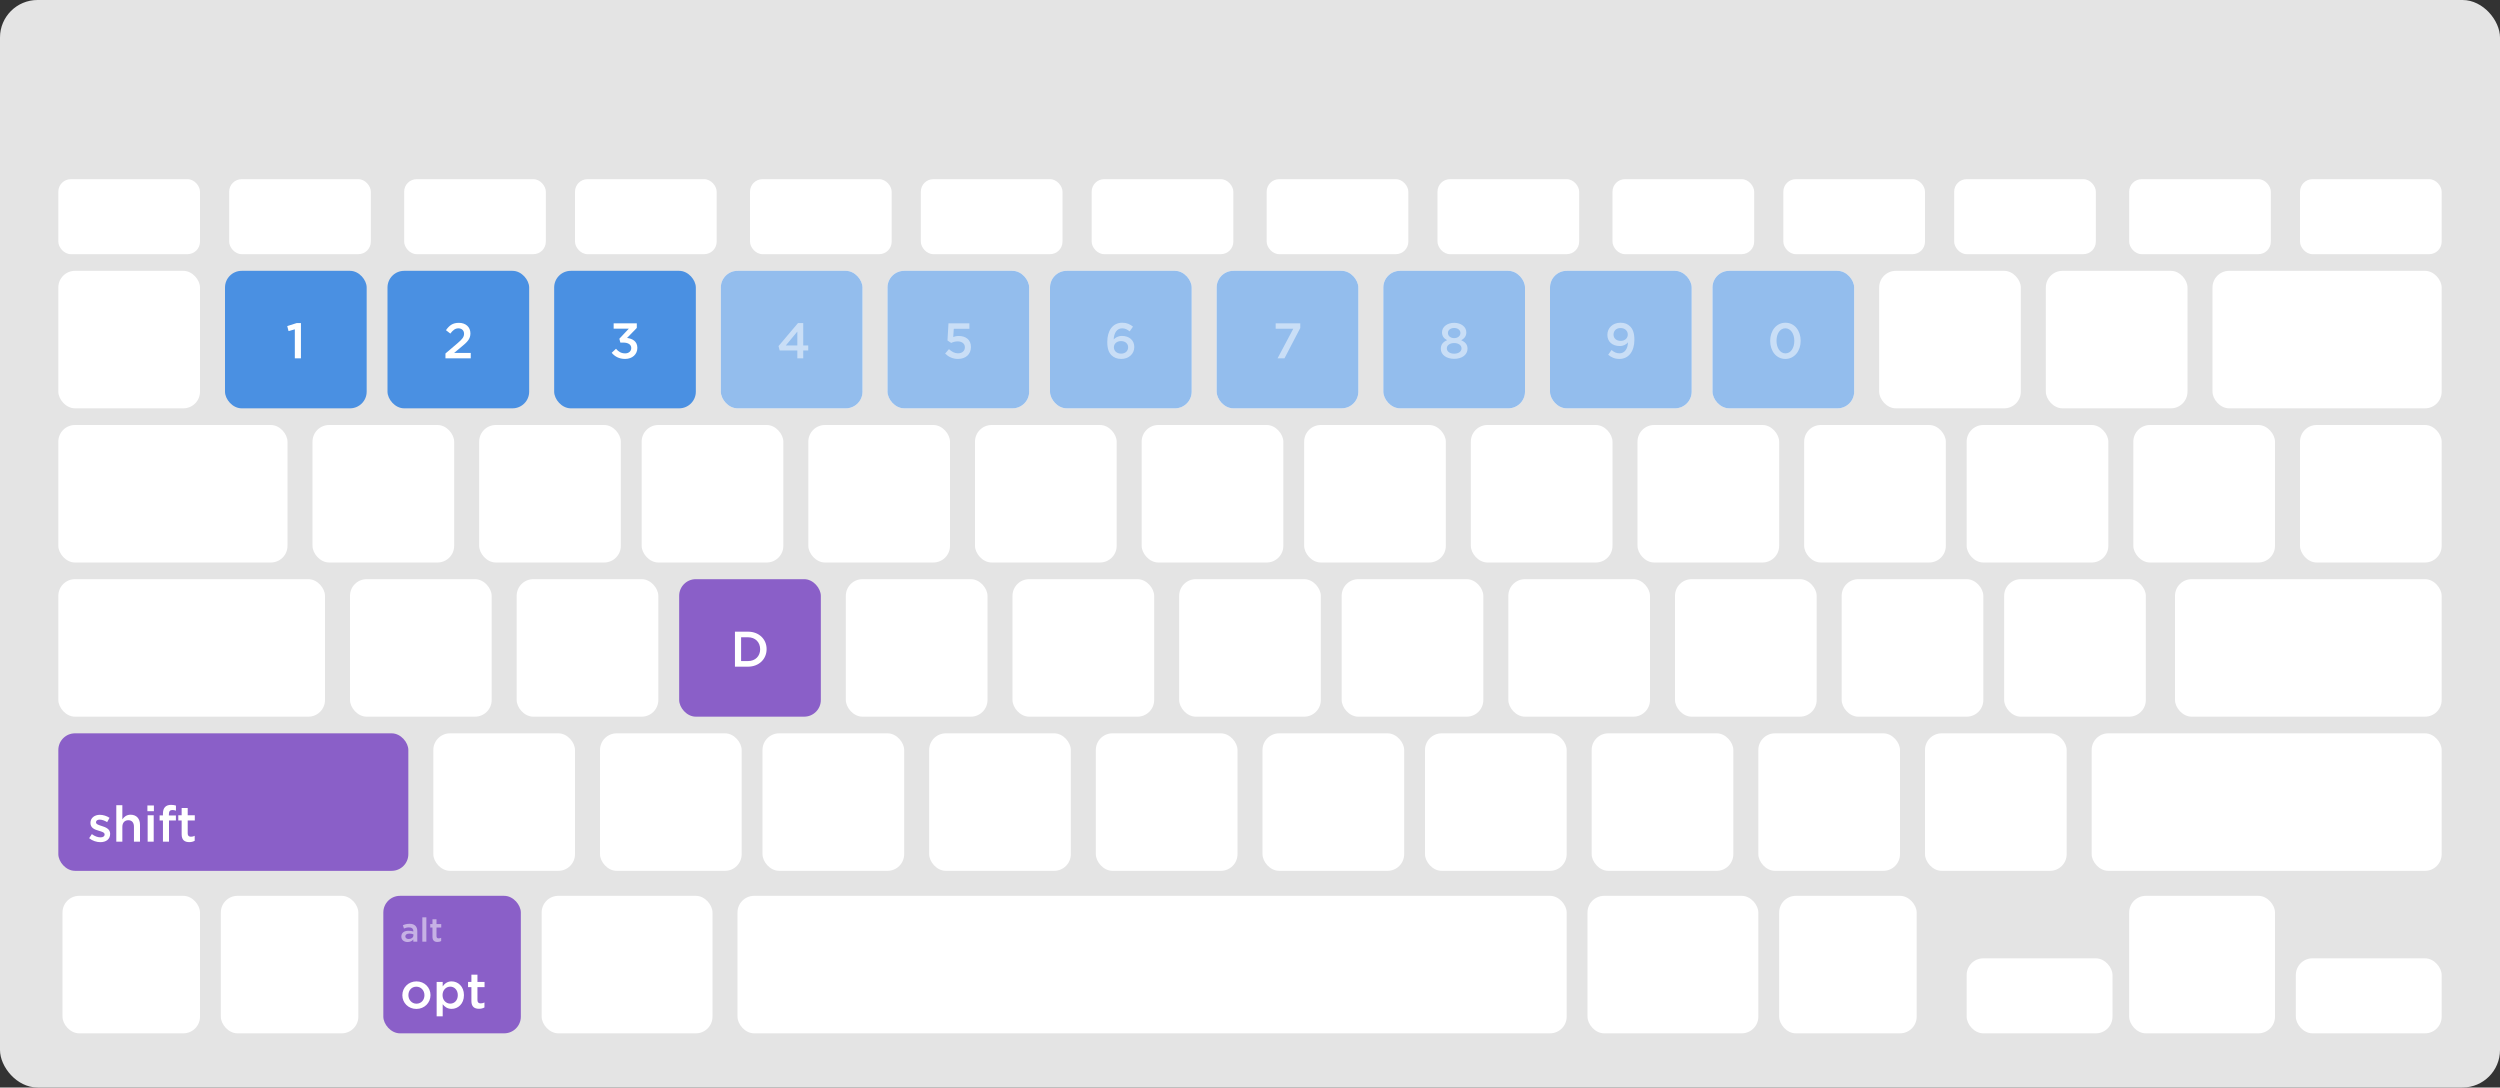 <?xml version="1.0" encoding="UTF-8" standalone="no"?>
<svg width="600px" height="261px" viewBox="0 0 600 261" version="1.1" xmlns="http://www.w3.org/2000/svg" xmlns:xlink="http://www.w3.org/1999/xlink" xmlns:sketch="http://www.bohemiancoding.com/sketch/ns">
    <rect x="0" y="0" width="600" height="261" fill="#333333" stroke="none"/>
    <!-- Generator: Sketch 3.0.3 (7892) - http://www.bohemiancoding.com/sketch -->
    <title>keyboard</title>
    <desc>Created with Sketch.</desc>
    <defs>
        <rect id="path-1" x="0" y="0" width="34" height="33" rx="4"></rect>
        <rect id="path-2" x="0" y="0" width="34" height="33" rx="4"></rect>
        <rect id="path-3" x="0" y="0" width="34" height="33" rx="4"></rect>
        <rect id="path-4" x="0" y="0" width="34" height="33" rx="4"></rect>
        <rect id="path-5" x="0" y="0" width="34" height="33" rx="4"></rect>
        <rect id="path-6" x="0" y="0" width="34" height="33" rx="4"></rect>
        <rect id="path-7" x="0" y="0" width="34" height="33" rx="4"></rect>
    </defs>
    <g id="12px-type" stroke="none" stroke-width="1" fill="none" fill-rule="evenodd" sketch:type="MSPage">
        <g id="keyboard" sketch:type="MSLayerGroup">
            <rect id="Rectangle-1" fill="#E4E4E4" sketch:type="MSShapeGroup" x="0" y="0" width="600" height="261" rx="9"></rect>
            <g id="6th-Row" transform="translate(15, 215)" sketch:type="MSShapeGroup">
                <rect id="Rectangle-77" fill="#FFFFFF" x="457" y="15" width="35" height="18" rx="4"></rect>
                <rect id="Rectangle-78" fill="#FFFFFF" x="536" y="15" width="35" height="18" rx="4"></rect>
                <g id="Rectangle-29-+-Rectangle-30" fill="#FFFFFF">
                    <rect id="Rectangle-16" x="0" y="0" width="33" height="33" rx="4"></rect>
                </g>
                <g id="Rectangle-29-+-Rectangle-31" transform="translate(38, 0)" fill="#FFFFFF">
                    <rect id="Rectangle-16" x="0" y="0" width="33" height="33" rx="4"></rect>
                </g>
                <g id="Rectangle-29-+-Rectangle-32" transform="translate(77, 0)" fill="#8A5FC8">
                    <rect id="Rectangle-16" x="0" y="0" width="33" height="33" rx="4"></rect>
                </g>
                <g id="Rectangle-29-+-Rectangle-33" transform="translate(412, 0)" fill="#FFFFFF">
                    <rect id="Rectangle-16" x="0" y="0" width="33" height="33" rx="4"></rect>
                </g>
                <g id="Rectangle-29-+-Rectangle-36" transform="translate(496, 0)" fill="#FFFFFF">
                    <rect id="Rectangle-16" x="0" y="0" width="35" height="33" rx="4"></rect>
                </g>
                <g id="Rectangle-29-+-Rectangle-34" transform="translate(366, 0)" fill="#FFFFFF">
                    <rect id="Rectangle-16" x="0" y="0" width="41" height="33" rx="4"></rect>
                </g>
                <g id="Rectangle-29-+-Rectangle-35" transform="translate(115, 0)" fill="#FFFFFF">
                    <rect id="Rectangle-16" x="0" y="0" width="41" height="33" rx="4"></rect>
                </g>
                <rect id="Rectangle-76" fill="#FFFFFF" x="162" y="0" width="199" height="33" rx="4"></rect>
            </g>
            <g id="5th-Row" transform="translate(14, 176)" sketch:type="MSShapeGroup">
                <g id="Rectangle-16" transform="translate(90, 0)" fill="#FFFFFF">
                    <rect x="0" y="0" width="34" height="33" rx="4"></rect>
                </g>
                <g id="Rectangle-17" transform="translate(130, 0)" fill="#FFFFFF">
                    <rect id="Rectangle-16" x="0" y="0" width="34" height="33" rx="4"></rect>
                </g>
                <g id="Rectangle-18" transform="translate(169, 0)" fill="#FFFFFF">
                    <rect id="Rectangle-16" x="0" y="0" width="34" height="33" rx="4"></rect>
                </g>
                <g id="Rectangle-19" transform="translate(209, 0)" fill="#FFFFFF">
                    <rect id="Rectangle-16" x="0" y="0" width="34" height="33" rx="4"></rect>
                </g>
                <g id="Rectangle-20" transform="translate(249, 0)" fill="#FFFFFF">
                    <rect id="Rectangle-16" x="0" y="0" width="34" height="33" rx="4"></rect>
                </g>
                <g id="Rectangle-21" transform="translate(289, 0)" fill="#FFFFFF">
                    <rect id="Rectangle-16" x="0" y="0" width="34" height="33" rx="4"></rect>
                </g>
                <g id="Rectangle-22" transform="translate(328, 0)" fill="#FFFFFF">
                    <rect id="Rectangle-16" x="0" y="0" width="34" height="33" rx="4"></rect>
                </g>
                <g id="Rectangle-23" transform="translate(368, 0)" fill="#FFFFFF">
                    <rect id="Rectangle-16" x="0" y="0" width="34" height="33" rx="4"></rect>
                </g>
                <g id="Rectangle-24" transform="translate(408, 0)" fill="#FFFFFF">
                    <rect id="Rectangle-16" x="0" y="0" width="34" height="33" rx="4"></rect>
                </g>
                <g id="Rectangle-25" transform="translate(448, 0)" fill="#FFFFFF">
                    <rect id="Rectangle-16" x="0" y="0" width="34" height="33" rx="4"></rect>
                </g>
                <g id="Rectangle-72" transform="translate(488, 0)" fill="#FFFFFF">
                    <rect id="Rectangle-70" x="0" y="0" width="84" height="33" rx="4"></rect>
                </g>
                <g id="Rectangle-73" fill="#8A5FC8">
                    <rect id="Rectangle-70" x="0" y="0" width="84" height="33" rx="4"></rect>
                </g>
            </g>
            <g id="4th-Row" transform="translate(14, 139)" sketch:type="MSShapeGroup">
                <g id="Rectangle-16" transform="translate(70, 0)" fill="#FFFFFF">
                    <rect x="0" y="0" width="34" height="33" rx="4"></rect>
                </g>
                <g id="Rectangle-17" transform="translate(110, 0)" fill="#FFFFFF">
                    <rect id="Rectangle-16" x="0" y="0" width="34" height="33" rx="4"></rect>
                </g>
                <g id="Rectangle-18" transform="translate(149, 0)" fill="#8A5FC8">
                    <rect id="Rectangle-16" x="0" y="0" width="34" height="33" rx="4"></rect>
                </g>
                <g id="Rectangle-19" transform="translate(189, 0)" fill="#FFFFFF">
                    <rect id="Rectangle-16" x="0" y="0" width="34" height="33" rx="4"></rect>
                </g>
                <g id="Rectangle-20" transform="translate(229, 0)" fill="#FFFFFF">
                    <rect id="Rectangle-16" x="0" y="0" width="34" height="33" rx="4"></rect>
                </g>
                <g id="Rectangle-21" transform="translate(269, 0)" fill="#FFFFFF">
                    <rect id="Rectangle-16" x="0" y="0" width="34" height="33" rx="4"></rect>
                </g>
                <g id="Rectangle-22" transform="translate(308, 0)" fill="#FFFFFF">
                    <rect id="Rectangle-16" x="0" y="0" width="34" height="33" rx="4"></rect>
                </g>
                <g id="Rectangle-23" transform="translate(348, 0)" fill="#FFFFFF">
                    <rect id="Rectangle-16" x="0" y="0" width="34" height="33" rx="4"></rect>
                </g>
                <g id="Rectangle-24" transform="translate(388, 0)" fill="#FFFFFF">
                    <rect id="Rectangle-16" x="0" y="0" width="34" height="33" rx="4"></rect>
                </g>
                <g id="Rectangle-25" transform="translate(428, 0)" fill="#FFFFFF">
                    <rect id="Rectangle-16" x="0" y="0" width="34" height="33" rx="4"></rect>
                </g>
                <g id="Rectangle-26" transform="translate(467, 0)" fill="#FFFFFF">
                    <rect id="Rectangle-16" x="0" y="0" width="34" height="33" rx="4"></rect>
                </g>
                <g id="Rectangle-71" transform="translate(508, 0)" fill="#FFFFFF">
                    <rect id="Rectangle-70" x="0" y="0" width="64" height="33" rx="4"></rect>
                </g>
                <g id="Rectangle-74" fill="#FFFFFF">
                    <rect id="Rectangle-70" x="0" y="0" width="64" height="33" rx="4"></rect>
                </g>
            </g>
            <g id="3rd-Row" transform="translate(14, 102)" fill="#FFFFFF" sketch:type="MSShapeGroup">
                <g id="Rectangle-16" transform="translate(61, 0)">
                    <rect x="0" y="0" width="34" height="33" rx="4"></rect>
                </g>
                <g id="Rectangle-17" transform="translate(101, 0)">
                    <rect id="Rectangle-16" x="0" y="0" width="34" height="33" rx="4"></rect>
                </g>
                <g id="Rectangle-18" transform="translate(140, 0)">
                    <rect id="Rectangle-16" x="0" y="0" width="34" height="33" rx="4"></rect>
                </g>
                <g id="Rectangle-19" transform="translate(180, 0)">
                    <rect id="Rectangle-16" x="0" y="0" width="34" height="33" rx="4"></rect>
                </g>
                <g id="Rectangle-20" transform="translate(220, 0)">
                    <rect id="Rectangle-16" x="0" y="0" width="34" height="33" rx="4"></rect>
                </g>
                <g id="Rectangle-21" transform="translate(260, 0)">
                    <rect id="Rectangle-16" x="0" y="0" width="34" height="33" rx="4"></rect>
                </g>
                <g id="Rectangle-22" transform="translate(299, 0)">
                    <rect id="Rectangle-16" x="0" y="0" width="34" height="33" rx="4"></rect>
                </g>
                <g id="Rectangle-23" transform="translate(339, 0)">
                    <rect id="Rectangle-16" x="0" y="0" width="34" height="33" rx="4"></rect>
                </g>
                <g id="Rectangle-24" transform="translate(379, 0)">
                    <rect id="Rectangle-16" x="0" y="0" width="34" height="33" rx="4"></rect>
                </g>
                <g id="Rectangle-25" transform="translate(419, 0)">
                    <rect id="Rectangle-16" x="0" y="0" width="34" height="33" rx="4"></rect>
                </g>
                <g id="Rectangle-26" transform="translate(458, 0)">
                    <rect id="Rectangle-16" x="0" y="0" width="34" height="33" rx="4"></rect>
                </g>
                <g id="Rectangle-27" transform="translate(498, 0)">
                    <rect id="Rectangle-16" x="0" y="0" width="34" height="33" rx="4"></rect>
                </g>
                <g id="Rectangle-28" transform="translate(538, 0)">
                    <rect id="Rectangle-16" x="0" y="0" width="34" height="33" rx="4"></rect>
                </g>
                <g id="Rectangle-75">
                    <rect id="Rectangle-70" x="0" y="0" width="55" height="33" rx="4"></rect>
                </g>
            </g>
            <g id="2nd-Row" transform="translate(14, 65)">
                <g id="Rectangle-16" fill="#FFFFFF" sketch:type="MSShapeGroup">
                    <rect x="0" y="0" width="34" height="33" rx="4"></rect>
                </g>
                <g id="Rectangle-17" transform="translate(40, 0)" fill="#4A90E2" sketch:type="MSShapeGroup">
                    <rect id="Rectangle-16" x="0" y="0" width="34" height="33" rx="4"></rect>
                </g>
                <g id="Rectangle-18" transform="translate(79, 0)" fill="#4A90E2" sketch:type="MSShapeGroup">
                    <rect id="Rectangle-16" x="0" y="0" width="34" height="33" rx="4"></rect>
                </g>
                <g id="Rectangle-19" transform="translate(119, 0)" fill="#4A90E2" sketch:type="MSShapeGroup">
                    <rect id="Rectangle-16" x="0" y="0" width="34" height="33" rx="4"></rect>
                </g>
                <g id="Rectangle-20" transform="translate(159, 0)">
                    <g id="Rectangle-16">
                        <use fill="#FFFFFF" sketch:type="MSShapeGroup" xlink:href="#path-1"></use>
                        <use fill="#93BDED" xlink:href="#path-1"></use>
                    </g>
                </g>
                <g id="Rectangle-21" transform="translate(199, 0)">
                    <g id="Rectangle-16">
                        <use fill="#FFFFFF" sketch:type="MSShapeGroup" xlink:href="#path-2"></use>
                        <use fill="#93BDED" xlink:href="#path-2"></use>
                    </g>
                </g>
                <g id="Rectangle-22" transform="translate(238, 0)">
                    <g id="Rectangle-16">
                        <use fill="#FFFFFF" sketch:type="MSShapeGroup" xlink:href="#path-3"></use>
                        <use fill="#93BDED" xlink:href="#path-3"></use>
                    </g>
                </g>
                <g id="Rectangle-23" transform="translate(278, 0)">
                    <g id="Rectangle-16">
                        <use fill="#FFFFFF" sketch:type="MSShapeGroup" xlink:href="#path-4"></use>
                        <use fill="#93BDED" xlink:href="#path-4"></use>
                    </g>
                </g>
                <g id="Rectangle-24" transform="translate(318, 0)">
                    <g id="Rectangle-16">
                        <use fill="#FFFFFF" sketch:type="MSShapeGroup" xlink:href="#path-5"></use>
                        <use fill="#93BDED" xlink:href="#path-5"></use>
                    </g>
                </g>
                <g id="Rectangle-25" transform="translate(358, 0)">
                    <g id="Rectangle-16">
                        <use fill="#FFFFFF" sketch:type="MSShapeGroup" xlink:href="#path-6"></use>
                        <use fill="#93BDED" xlink:href="#path-6"></use>
                    </g>
                </g>
                <g id="Rectangle-26" transform="translate(397, 0)">
                    <g id="Rectangle-16">
                        <use fill="#FFFFFF" sketch:type="MSShapeGroup" xlink:href="#path-7"></use>
                        <use fill="#93BDED" xlink:href="#path-7"></use>
                    </g>
                </g>
                <g id="Rectangle-27" transform="translate(437, 0)" fill="#FFFFFF" sketch:type="MSShapeGroup">
                    <rect id="Rectangle-16" x="0" y="0" width="34" height="33" rx="4"></rect>
                </g>
                <g id="Rectangle-28" transform="translate(477, 0)" fill="#FFFFFF" sketch:type="MSShapeGroup">
                    <rect id="Rectangle-16" x="0" y="0" width="34" height="33" rx="4"></rect>
                </g>
                <g id="Rectangle-70" transform="translate(517, 0)" fill="#FFFFFF" sketch:type="MSShapeGroup">
                    <rect x="0" y="0" width="55" height="33" rx="4"></rect>
                </g>
            </g>
            <g id="1st-Row" transform="translate(14, 43)" fill="#FFFFFF" sketch:type="MSShapeGroup">
                <g id="Rectangle-2">
                    <rect x="0" y="0" width="34" height="18" rx="3"></rect>
                </g>
                <g id="Rectangle-3" transform="translate(41, 0)">
                    <rect id="Rectangle-2" x="0" y="0" width="34" height="18" rx="3"></rect>
                </g>
                <g id="Rectangle-4" transform="translate(83, 0)">
                    <rect id="Rectangle-2" x="0" y="0" width="34" height="18" rx="3"></rect>
                </g>
                <g id="Rectangle-5" transform="translate(124, 0)">
                    <rect id="Rectangle-2" x="0" y="0" width="34" height="18" rx="3"></rect>
                </g>
                <g id="Rectangle-9" transform="translate(166, 0)">
                    <rect id="Rectangle-2" x="0" y="0" width="34" height="18" rx="3"></rect>
                </g>
                <g id="Rectangle-6" transform="translate(207, 0)">
                    <rect id="Rectangle-2" x="0" y="0" width="34" height="18" rx="3"></rect>
                </g>
                <g id="Rectangle-7" transform="translate(248, 0)">
                    <rect id="Rectangle-2" x="0" y="0" width="34" height="18" rx="3"></rect>
                </g>
                <g id="Rectangle-8" transform="translate(290, 0)">
                    <rect id="Rectangle-2" x="0" y="0" width="34" height="18" rx="3"></rect>
                </g>
                <g id="Rectangle-13" transform="translate(331, 0)">
                    <rect id="Rectangle-2" x="0" y="0" width="34" height="18" rx="3"></rect>
                </g>
                <g id="Rectangle-10" transform="translate(373, 0)">
                    <rect id="Rectangle-2" x="0" y="0" width="34" height="18" rx="3"></rect>
                </g>
                <g id="Rectangle-11" transform="translate(414, 0)">
                    <rect id="Rectangle-2" x="0" y="0" width="34" height="18" rx="3"></rect>
                </g>
                <g id="Rectangle-12" transform="translate(455, 0)">
                    <rect id="Rectangle-2" x="0" y="0" width="34" height="18" rx="3"></rect>
                </g>
                <g id="Rectangle-15" transform="translate(497, 0)">
                    <rect id="Rectangle-2" x="0" y="0" width="34" height="18" rx="3"></rect>
                </g>
                <g id="Rectangle-14" transform="translate(538, 0)">
                    <rect id="Rectangle-2" x="0" y="0" width="34" height="18" rx="3"></rect>
                </g>
            </g>
            <g id="Type-2" transform="translate(21, 77)" fill="#FFFFFF" sketch:type="MSShapeGroup">
                <path d="M49.76,9 L51.224,9 L51.224,0.54 L50.192,0.54 L47.936,1.26 L48.248,2.46 L49.76,2.04 L49.76,9 Z" id="1"></path>
                <path d="M85.91,9 L91.982,9 L91.982,7.704 L87.986,7.704 L89.714,6.264 C91.202,5.052 91.898,4.332 91.898,3.012 L91.898,2.988 C91.898,1.488 90.77,0.48 89.126,0.48 C87.626,0.48 86.834,1.116 86.03,2.244 L87.074,3.06 C87.722,2.22 88.25,1.8 89.018,1.8 C89.786,1.8 90.374,2.28 90.374,3.108 C90.374,3.864 89.954,4.404 88.802,5.376 L85.91,7.836 L85.91,9 Z" id="2"></path>
                <path d="M129.024,9.144 C130.764,9.144 131.964,8.04 131.964,6.492 L131.964,6.468 C131.964,4.908 130.764,4.272 129.492,4.104 L131.832,1.704 L131.832,0.6 L126.276,0.6 L126.276,1.884 L129.912,1.884 L127.644,4.296 L127.884,5.22 L128.568,5.22 C129.744,5.22 130.5,5.688 130.5,6.516 L130.5,6.54 C130.5,7.308 129.876,7.812 129.048,7.812 C128.112,7.812 127.44,7.416 126.84,6.708 L125.808,7.668 C126.516,8.532 127.56,9.144 129.024,9.144 L129.024,9.144 Z" id="3"></path>
                <path d="M170.358,9 L171.774,9 L171.774,7.116 L172.974,7.116 L172.974,5.904 L171.774,5.904 L171.774,0.54 L170.514,0.54 L165.846,6.06 L166.122,7.116 L170.358,7.116 L170.358,9 Z M167.598,5.904 L170.358,2.58 L170.358,5.904 L167.598,5.904 Z" id="4" fill-opacity="0.5"></path>
                <path d="M208.916,9.144 C210.776,9.144 212.024,8.016 212.024,6.3 L212.024,6.276 C212.024,4.5 210.74,3.636 209.108,3.636 C208.544,3.636 208.172,3.732 207.776,3.876 L207.908,1.908 L211.652,1.908 L211.652,0.6 L206.636,0.6 L206.396,4.716 L207.284,5.304 C207.716,5.1 208.232,4.932 208.832,4.932 C209.852,4.932 210.572,5.472 210.572,6.324 L210.572,6.348 C210.572,7.224 209.912,7.8 208.904,7.8 C208.124,7.8 207.416,7.416 206.744,6.792 L205.832,7.86 C206.624,8.628 207.632,9.144 208.916,9.144 L208.916,9.144 Z" id="5" fill-opacity="0.5"></path>
                <path d="M248.108,9.144 C249.872,9.144 251.228,7.956 251.228,6.288 L251.228,6.264 C251.228,4.584 249.92,3.624 248.288,3.624 C247.304,3.624 246.728,4.032 246.284,4.464 C246.356,2.928 247.052,1.8 248.3,1.8 C249.032,1.8 249.536,2.076 250.124,2.532 L250.916,1.392 C250.184,0.804 249.44,0.456 248.348,0.456 C245.972,0.456 244.748,2.46 244.748,5.028 L244.748,5.052 C244.748,6.744 245.132,7.62 245.768,8.268 C246.332,8.82 247.076,9.144 248.108,9.144 Z M248.072,7.872 C247.016,7.872 246.332,7.212 246.332,6.36 L246.332,6.336 C246.332,5.532 246.992,4.86 248.036,4.86 C249.08,4.86 249.752,5.484 249.752,6.324 L249.752,6.348 C249.752,7.212 249.116,7.872 248.072,7.872 Z" id="6" fill-opacity="0.5"></path>
                <path d="M285.618,9 L287.274,9 L291.066,1.716 L291.066,0.6 L285.162,0.6 L285.162,1.896 L289.386,1.896 L285.618,9 Z" id="7" fill-opacity="0.5"></path>
                <path d="M328,9.12 C329.836,9.12 331.204,8.184 331.204,6.684 L331.204,6.66 C331.204,5.664 330.604,5.064 329.692,4.644 C330.4,4.272 330.916,3.708 330.916,2.772 L330.916,2.748 C330.916,1.452 329.68,0.48 328,0.48 C326.32,0.48 325.084,1.464 325.084,2.748 L325.084,2.772 C325.084,3.708 325.6,4.272 326.308,4.644 C325.36,5.04 324.796,5.676 324.796,6.696 L324.796,6.72 C324.796,8.16 326.164,9.12 328,9.12 Z M328,4.152 C327.136,4.152 326.5,3.636 326.5,2.904 L326.5,2.88 C326.5,2.244 327.1,1.716 328,1.716 C328.9,1.716 329.5,2.244 329.5,2.892 L329.5,2.916 C329.5,3.636 328.864,4.152 328,4.152 Z M328,7.884 C326.896,7.884 326.236,7.308 326.236,6.624 L326.236,6.6 C326.236,5.832 327.004,5.328 328,5.328 C328.996,5.328 329.764,5.832 329.764,6.6 L329.764,6.624 C329.764,7.32 329.104,7.884 328,7.884 Z" id="8" fill-opacity="0.5"></path>
                <path d="M367.652,9.144 C369.908,9.144 371.252,7.272 371.252,4.572 L371.252,4.548 C371.252,2.892 370.856,1.968 370.232,1.344 C369.644,0.756 368.96,0.456 367.904,0.456 C366.044,0.456 364.772,1.716 364.772,3.36 L364.772,3.384 C364.772,5.004 365.96,6.048 367.748,6.048 C368.648,6.048 369.296,5.664 369.716,5.16 C369.668,6.708 368.924,7.8 367.688,7.8 C366.968,7.8 366.404,7.548 365.768,7.008 L364.964,8.136 C365.672,8.724 366.488,9.144 367.652,9.144 Z M367.964,4.812 C366.92,4.812 366.248,4.188 366.248,3.312 L366.248,3.288 C366.248,2.424 366.872,1.728 367.916,1.728 C368.984,1.728 369.668,2.4 369.668,3.276 L369.668,3.3 C369.668,4.116 369.032,4.812 367.964,4.812 Z" id="9" fill-opacity="0.5"></path>
                <path d="M407.488,9.144 C409.696,9.144 411.16,7.2 411.16,4.8 L411.16,4.776 C411.16,2.376 409.708,0.456 407.512,0.456 C405.304,0.456 403.84,2.4 403.84,4.8 L403.84,4.824 C403.84,7.224 405.28,9.144 407.488,9.144 Z M407.512,7.812 C406.204,7.812 405.364,6.456 405.364,4.8 L405.364,4.776 C405.364,3.108 406.192,1.788 407.488,1.788 C408.784,1.788 409.636,3.144 409.636,4.8 L409.636,4.824 C409.636,6.48 408.82,7.812 407.512,7.812 Z" id="0" fill-opacity="0.5"></path>
                <path d="M155.388,83 L158.52,83 C161.16,83 162.984,81.164 162.984,78.8 L162.984,78.776 C162.984,76.412 161.16,74.6 158.52,74.6 L155.388,74.6 L155.388,83 Z M156.864,81.656 L156.864,75.944 L158.52,75.944 C160.284,75.944 161.436,77.156 161.436,78.8 L161.436,78.824 C161.436,80.468 160.284,81.656 158.52,81.656 L156.864,81.656 Z" id="D"></path>
                <path d="M3.084,125.12 C4.404,125.12 5.436,124.46 5.436,123.128 L5.436,123.104 C5.436,121.964 4.392,121.544 3.468,121.256 C2.724,121.016 2.04,120.824 2.04,120.368 L2.04,120.344 C2.04,119.972 2.364,119.708 2.928,119.708 C3.456,119.708 4.104,119.936 4.716,120.308 L5.292,119.276 C4.62,118.832 3.756,118.556 2.964,118.556 C1.704,118.556 0.708,119.288 0.708,120.488 L0.708,120.512 C0.708,121.724 1.752,122.108 2.688,122.372 C3.432,122.6 4.104,122.768 4.104,123.26 L4.104,123.284 C4.104,123.704 3.744,123.968 3.12,123.968 C2.472,123.968 1.728,123.704 1.044,123.188 L0.396,124.172 C1.188,124.796 2.184,125.12 3.084,125.12 Z M6.912,125 L8.364,125 L8.364,121.424 C8.364,120.44 8.952,119.852 9.792,119.852 C10.656,119.852 11.148,120.416 11.148,121.4 L11.148,125 L12.6,125 L12.6,120.968 C12.6,119.492 11.772,118.532 10.344,118.532 C9.36,118.532 8.772,119.048 8.364,119.648 L8.364,116.24 L6.912,116.24 L6.912,125 Z M14.376,117.692 L15.936,117.692 L15.936,116.312 L14.376,116.312 L14.376,117.692 Z M14.436,125 L15.888,125 L15.888,118.664 L14.436,118.664 L14.436,125 Z M18.108,125 L19.56,125 L19.56,119.912 L21.216,119.912 L21.216,118.712 L19.536,118.712 L19.536,118.364 C19.536,117.704 19.824,117.404 20.376,117.404 C20.688,117.404 20.94,117.464 21.228,117.56 L21.228,116.336 C20.904,116.24 20.556,116.168 20.052,116.168 C19.428,116.168 18.96,116.336 18.624,116.672 C18.288,117.008 18.108,117.536 18.108,118.244 L18.108,118.7 L17.304,118.7 L17.304,119.912 L18.108,119.912 L18.108,125 Z M24.42,125.108 C24.96,125.108 25.368,124.988 25.728,124.784 L25.728,123.596 C25.44,123.74 25.152,123.812 24.828,123.812 C24.336,123.812 24.048,123.584 24.048,123.02 L24.048,119.912 L25.752,119.912 L25.752,118.664 L24.048,118.664 L24.048,116.924 L22.596,116.924 L22.596,118.664 L21.792,118.664 L21.792,119.912 L22.596,119.912 L22.596,123.248 C22.596,124.64 23.352,125.108 24.42,125.108 L24.42,125.108 Z" id="shift"></path>
                <path d="M78.924,165.144 C80.88,165.144 82.32,163.644 82.32,161.844 L82.32,161.82 C82.32,160.008 80.892,158.532 78.948,158.532 C77.004,158.532 75.564,160.032 75.564,161.844 L75.564,161.868 C75.564,163.668 76.992,165.144 78.924,165.144 Z M78.948,163.884 C77.82,163.884 77.016,162.948 77.016,161.844 L77.016,161.82 C77.016,160.716 77.76,159.804 78.924,159.804 C80.064,159.804 80.868,160.728 80.868,161.844 L80.868,161.868 C80.868,162.96 80.124,163.884 78.948,163.884 Z M83.796,166.92 L85.248,166.92 L85.248,164.016 C85.692,164.604 86.352,165.132 87.396,165.132 C88.908,165.132 90.348,163.944 90.348,161.844 L90.348,161.82 C90.348,159.72 88.896,158.532 87.396,158.532 C86.376,158.532 85.716,159.06 85.248,159.72 L85.248,158.664 L83.796,158.664 L83.796,166.92 Z M87.06,163.872 C86.076,163.872 85.212,163.068 85.212,161.844 L85.212,161.82 C85.212,160.608 86.076,159.792 87.06,159.792 C88.044,159.792 88.872,160.596 88.872,161.82 L88.872,161.844 C88.872,163.092 88.056,163.872 87.06,163.872 Z M93.96,165.108 C94.5,165.108 94.908,164.988 95.268,164.784 L95.268,163.596 C94.98,163.74 94.692,163.812 94.368,163.812 C93.876,163.812 93.588,163.584 93.588,163.02 L93.588,159.912 L95.292,159.912 L95.292,158.664 L93.588,158.664 L93.588,156.924 L92.136,156.924 L92.136,158.664 L91.332,158.664 L91.332,159.912 L92.136,159.912 L92.136,163.248 C92.136,164.64 92.892,165.108 93.96,165.108 L93.96,165.108 Z" id="opt"></path>
                <path d="M79.152,149 L79.152,146.496 C79.152,145.368 78.544,144.712 77.296,144.712 C76.608,144.712 76.152,144.856 75.688,145.064 L75.952,145.84 C76.336,145.68 76.688,145.576 77.16,145.576 C77.832,145.576 78.2,145.896 78.2,146.48 L78.2,146.56 C77.872,146.456 77.544,146.384 77.032,146.384 C76.048,146.384 75.32,146.832 75.32,147.768 L75.32,147.784 C75.32,148.632 76.024,149.088 76.824,149.088 C77.464,149.088 77.904,148.824 78.192,148.48 L78.192,149 L79.152,149 Z M78.216,147.472 C78.216,148 77.736,148.36 77.096,148.36 C76.64,148.36 76.28,148.136 76.28,147.736 L76.28,147.72 C76.28,147.312 76.64,147.064 77.248,147.064 C77.624,147.064 77.968,147.136 78.216,147.232 L78.216,147.472 Z M80.36,149 L81.328,149 L81.328,143.16 L80.36,143.16 L80.36,149 Z M84.008,149.072 C84.368,149.072 84.64,148.992 84.88,148.856 L84.88,148.064 C84.688,148.16 84.496,148.208 84.28,148.208 C83.952,148.208 83.76,148.056 83.76,147.68 L83.76,145.608 L84.896,145.608 L84.896,144.776 L83.76,144.776 L83.76,143.616 L82.792,143.616 L82.792,144.776 L82.256,144.776 L82.256,145.608 L82.792,145.608 L82.792,147.832 C82.792,148.76 83.296,149.072 84.008,149.072 L84.008,149.072 Z" id="alt" opacity="0.509"></path>
            </g>
        </g>
    </g>
</svg>